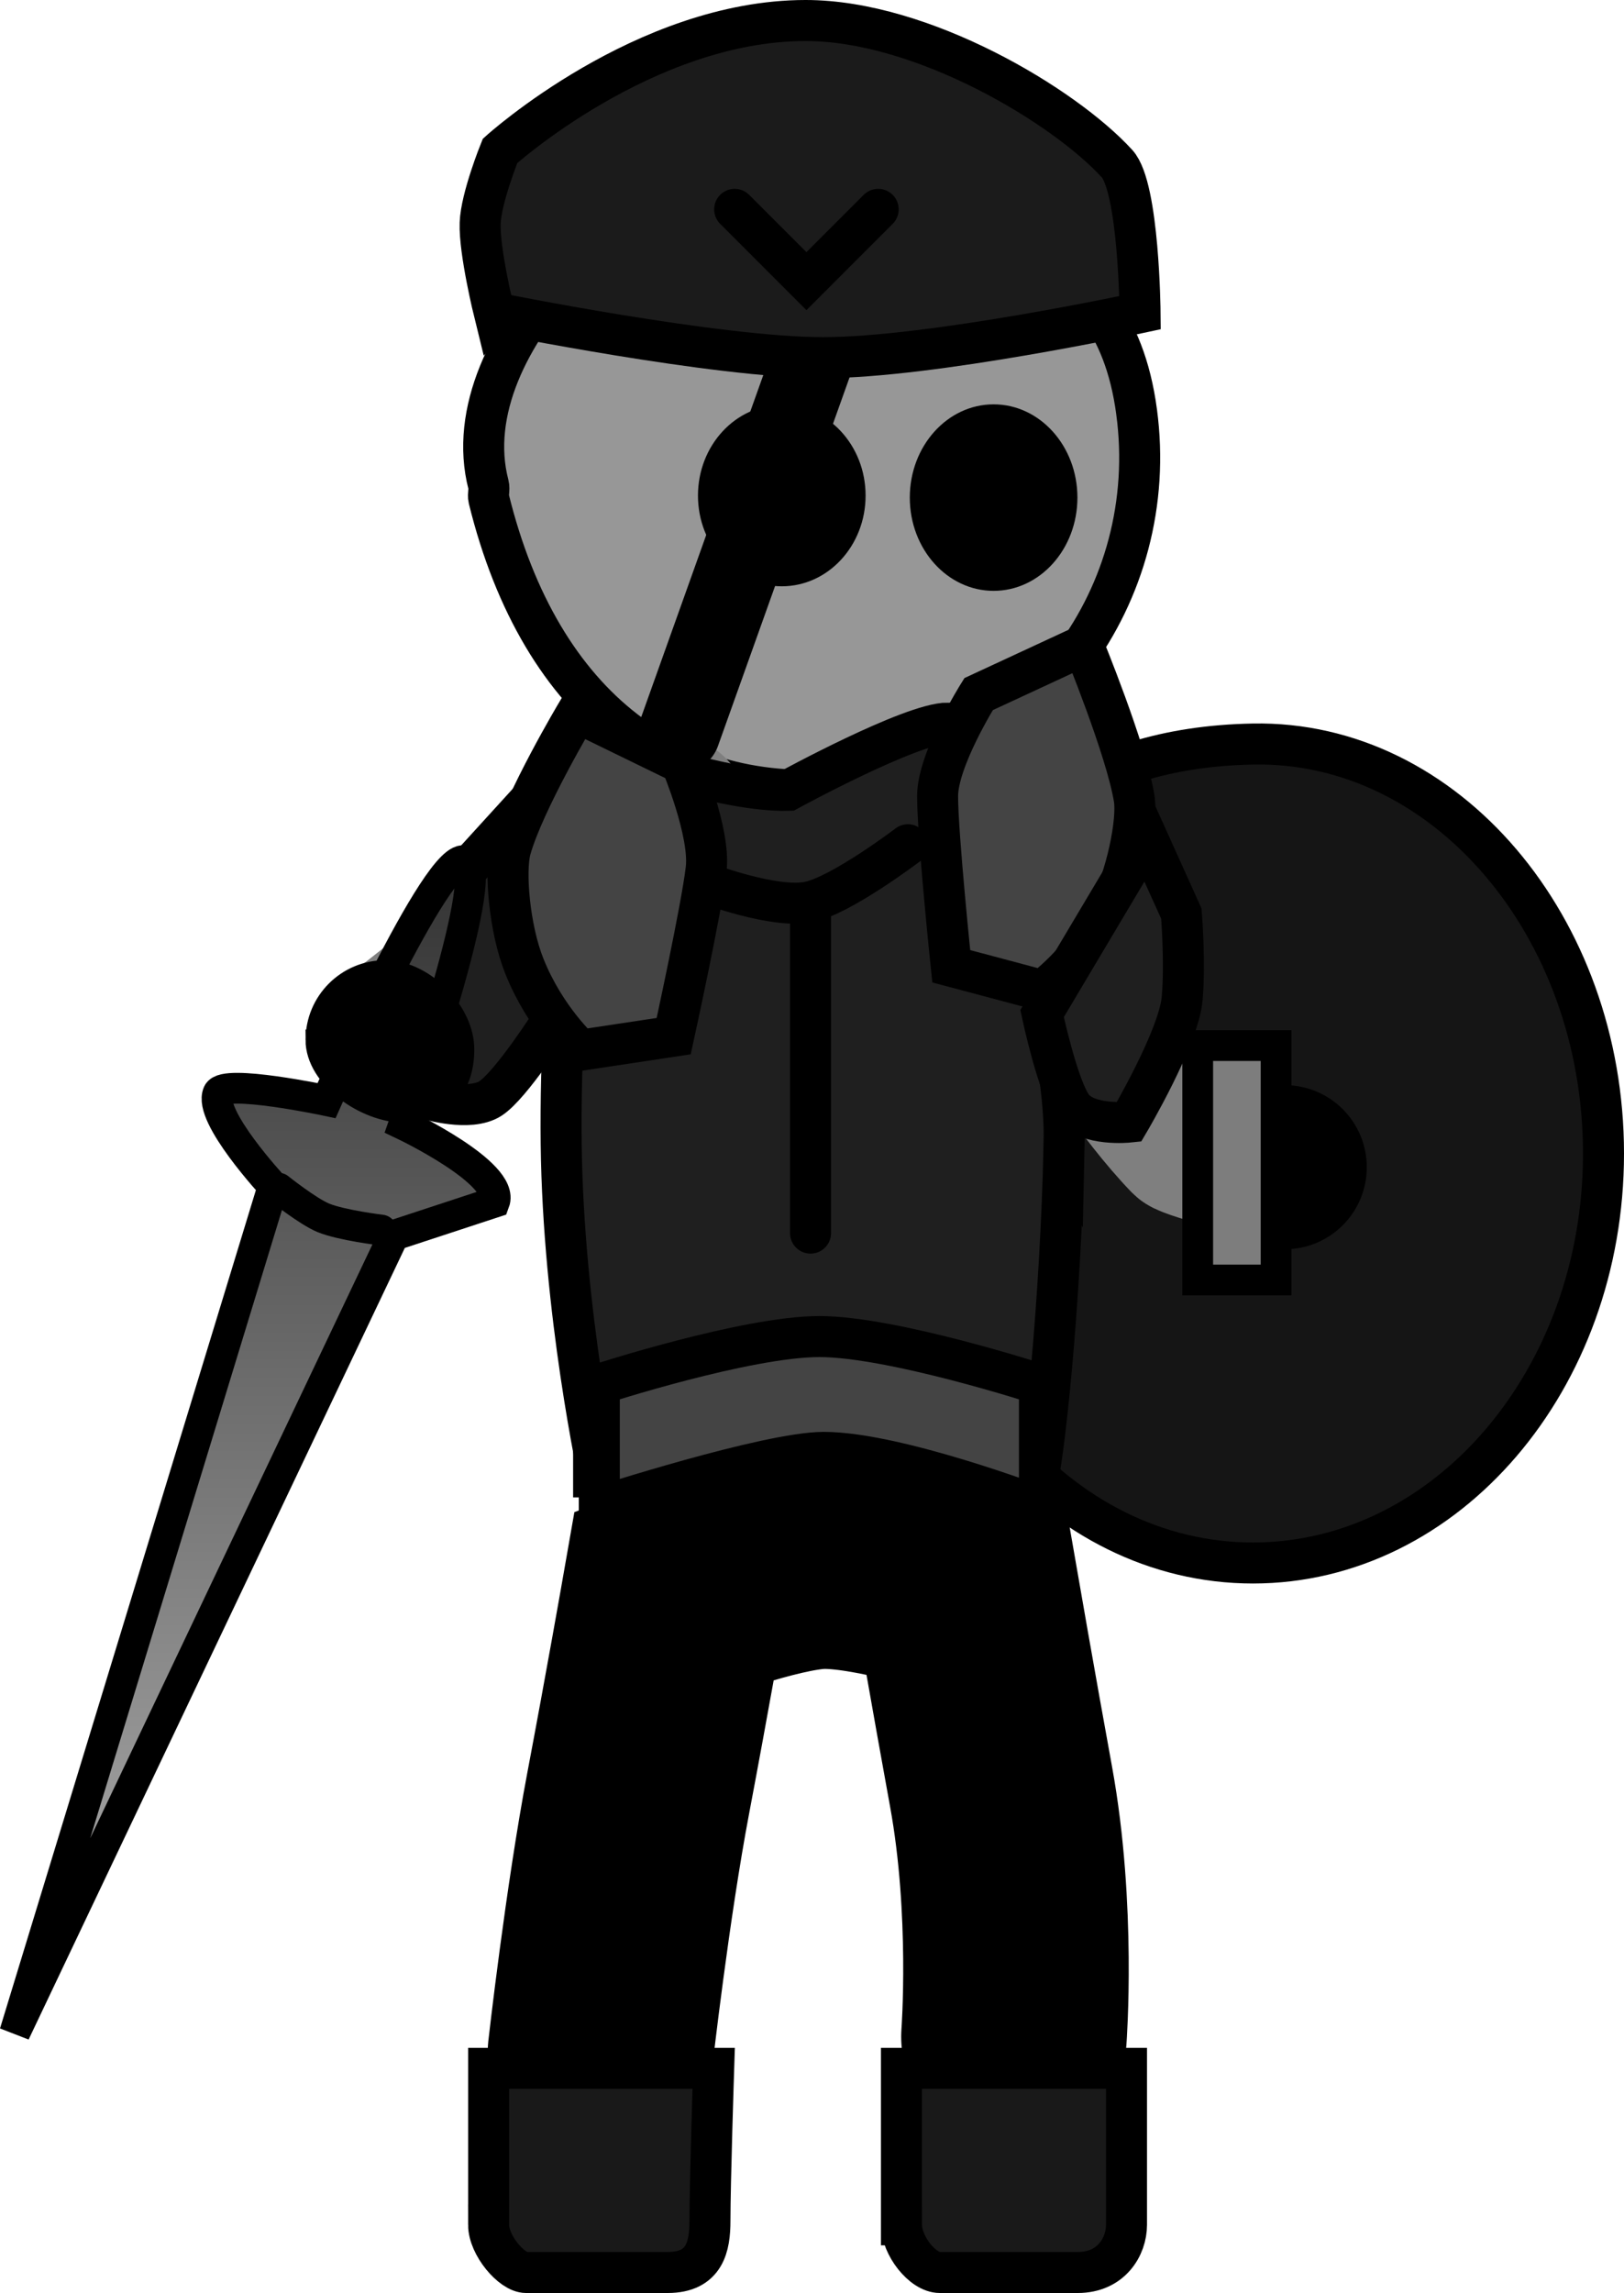 <svg version="1.1" xmlns="http://www.w3.org/2000/svg" xmlns:xlink="http://www.w3.org/1999/xlink" width="39.606" height="55.892" viewBox="0,0,39.606,55.892"><defs><linearGradient x1="226.263" y1="168.581" x2="226.263" y2="197.156" gradientUnits="userSpaceOnUse" id="color-1"><stop offset="0" stop-color="#333333"/><stop offset="1" stop-color="#b3b3b3"/></linearGradient></defs><g transform="translate(-220.045,-147.603)"><g data-paper-data="{&quot;isPaintingLayer&quot;:true}" fill-rule="nonzero" stroke-linejoin="miter" stroke-miterlimit="10" stroke-dasharray="" stroke-dashoffset="0" style="mix-blend-mode: normal"><path d="M247.764,157.638c0.6,4.464 -2.45,8.559 -6.813,9.145c-4.363,0.586 -7.724,-1.892 -8.986,-7.022c-0.026,-0.106 0.023,-0.226 -0.008,-0.346c-0.922,-3.544 3.877,-7.72 6.403,-7.678c1.982,-0.401 2.162,2.189 3.82,1.926c1.275,-0.202 4.984,-0.49 5.584,3.974z" data-paper-data="{&quot;index&quot;:null}" fill="#979797" stroke="#000000" stroke-width="1" stroke-linecap="butt"/><path d="M236.328,167.496c0,0 -1.932,1.486 -3.355,2.793c-1.681,1.543 -3.295,2.731 -3.295,2.731" fill="none" stroke="#7f7f7f" stroke-width="4" stroke-linecap="round"/><path d="" fill="none" stroke="#000000" stroke-width="5" stroke-linecap="round"/><path d="M239.111,161.894c-1.129,0 -2.044,-0.99 -2.044,-2.211c0,-1.221 0.915,-2.211 2.044,-2.211c1.129,0 2.044,0.99 2.044,2.211c0,1.221 -0.915,2.211 -2.044,2.211z" data-paper-data="{&quot;index&quot;:null}" fill="#000000" stroke="none" stroke-width="0" stroke-linecap="butt"/><path d="M244.277,162.005c-1.129,0 -2.044,-1.018 -2.044,-2.273c0,-1.255 0.915,-2.273 2.044,-2.273c1.129,0 2.044,1.018 2.044,2.273c0,1.255 -0.915,2.273 -2.044,2.273z" data-paper-data="{&quot;index&quot;:null}" fill="#000000" stroke="none" stroke-width="0" stroke-linecap="butt"/><path d="M242.055,175.72c0,-1.326 0.018,-9.819 8.548,-9.981c4.719,-0.09 8.548,4.469 8.548,9.981c0,5.512 -3.827,9.981 -8.548,9.981c-4.721,0 -8.548,-4.469 -8.548,-9.981z" fill="#151515" stroke="#000000" stroke-width="1" stroke-linecap="butt"/><path d="M251.235,176.14c0,0 -2.197,-0.549 -2.334,-0.691c-1.135,-1.172 -2.07,-2.797 -2.956,-3.61c-1.423,-1.306 -2.789,-4.414 -2.789,-4.414" data-paper-data="{&quot;index&quot;:null}" fill="none" stroke="#7f7f7f" stroke-width="3.5" stroke-linecap="round"/><path d="M234.689,197.642c0,0 0.411,-3.643 0.923,-6.343c0.456,-2.406 0.88,-4.825 0.88,-4.825c0,0 2.351,-0.898 3.561,-0.939c1.26,-0.043 3.529,0.686 3.529,0.686c0,0 0.471,2.71 0.876,4.928c0.549,2.999 0.315,6.098 0.315,6.098" fill="none" stroke="#000000" stroke-width="5.5" stroke-linecap="round"/><path d="M242.03,201.833c0,-0.904 0,-3.814 0,-3.814h5.488c0,0 0,2.903 0,3.814c0,0.531 -0.372,1.162 -1.188,1.162c-1.113,0 -2.817,0 -3.364,0c-0.429,0 -0.936,-0.663 -0.936,-1.162z" fill="#191919" stroke="#000000" stroke-width="1" stroke-linecap="butt"/><path d="M231.962,201.833c0,-0.904 0,-3.814 0,-3.814h5.488c0,0 -0.091,2.798 -0.091,3.716c0,0.619 -0.12,1.26 -1.03,1.26c-1.098,0 -2.966,0 -3.455,0c-0.35,0 -0.913,-0.663 -0.913,-1.162z" fill="#191919" stroke="#000000" stroke-width="1" stroke-linecap="butt"/><path d="M230.227,171.138c0.24,-0.857 0.972,-2.084 0.972,-2.084l1.337,-1.467l0.976,4.892c0,0 -1.009,1.585 -1.511,1.903c-0.507,0.321 -1.516,0.013 -1.516,0.013c0,0 -0.517,-2.333 -0.258,-3.257z" fill="#1f1f1f" stroke="#000000" stroke-width="1" stroke-linecap="butt"/><path d="M229.648,177.715l-9.244,19.441l6.302,-20.637c0,0 -1.593,-1.715 -1.342,-2.273c0.156,-0.345 2.645,0.184 2.645,0.184c0,0 2.747,-6.175 3.39,-5.836c0.642,0.339 -1.509,6.425 -1.509,6.425c0,0 2.48,1.179 2.212,1.89z" data-paper-data="{&quot;index&quot;:null}" fill="url(#color-1)" stroke="#000000" stroke-width="0.75" stroke-linecap="round"/><path d="M229.345,177.586c0,0 -0.966,-0.116 -1.409,-0.296c-0.383,-0.156 -1.095,-0.725 -1.095,-0.725" fill="#262626" stroke="#000000" stroke-width="0.75" stroke-linecap="round"/><path d="M227.747,172.95c0,-0.935 0.758,-1.692 1.692,-1.692c0.5,0 1.016,0.283 1.387,0.689c0.323,0.353 0.536,0.799 0.536,1.234c0,0.935 -0.527,1.538 -1.462,1.538c-0.935,0 -2.154,-0.835 -2.154,-1.769z" fill="#000000" stroke="#000000" stroke-width="0.5" stroke-linecap="butt"/><path d="M249.378,176.054c0,-1.105 0.895,-2 2,-2c1.105,0 2,0.895 2,2c0,1.105 -0.895,2 -2,2c-1.105,0 -2,-0.895 -2,-2z" fill="#000000" stroke="none" stroke-width="0.5" stroke-linecap="butt"/><path d="M249.255,178.803v-5.714h1.911v5.714z" fill="#7d7d7d" stroke="#000000" stroke-width="0.75" stroke-linecap="butt"/><path d="M240.902,153.442l-4.288,12.006" fill="none" stroke="#000000" stroke-width="2" stroke-linecap="round"/><path d="M245.996,175.493c-0.086,3.898 -0.493,7.735 -0.692,8.385c-0.753,1.217 1.516,-0.823 -4.875,-0.587c-4.878,-0.544 -4.975,1.217 -5.699,0.687c0,0 -0.837,-3.67 -0.981,-7.727c-0.139,-3.907 0.44,-10.334 1.209,-10.334c0,0 2.778,0.995 4.313,0.95c0,0 3,-1.639 3.895,-1.639c0,0 2.916,6.395 2.831,10.267z" data-paper-data="{&quot;index&quot;:null}" fill="#1f1f1f" stroke="#000000" stroke-width="1" stroke-linecap="butt"/><path d="M234.2,173.202c0,0 -0.854,-0.768 -1.365,-2.043c-0.371,-0.924 -0.485,-2.332 -0.338,-2.858c0.33,-1.172 1.621,-3.335 1.621,-3.335l2.544,1.239c0,0 0.706,1.68 0.606,2.571c-0.107,0.95 -0.793,4.083 -0.793,4.083z" fill="#444444" stroke="#000000" stroke-width="1" stroke-linecap="butt"/><path d="M243.244,171.156c0,0 -0.333,-3.191 -0.333,-4.146c0,-0.897 1,-2.488 1,-2.488l2.556,-1.185c0,0 1.042,2.53 1.239,3.731c0.088,0.538 -0.182,1.925 -0.654,2.802c-0.651,1.21 -1.585,1.878 -1.585,1.878z" data-paper-data="{&quot;index&quot;:null}" fill="#444444" stroke="#000000" stroke-width="1" stroke-linecap="butt"/><path d="M246.207,174.592c-0.36,-0.464 -0.748,-2.282 -0.748,-2.282l2.557,-4.298l0.84,1.861c0,0 0.098,1.193 0.019,2.075c-0.085,0.95 -1.299,3.006 -1.299,3.006c0,0 -1.006,0.106 -1.37,-0.363z" data-paper-data="{&quot;index&quot;:null}" fill="#1f1f1f" stroke="#000000" stroke-width="1" stroke-linecap="butt"/><path d="M234.522,183.602v-1.438c0,0 3.578,-0.559 5.367,-0.559c1.789,0 5.367,0.559 5.367,0.559v1.438c0,0 -3.49,-0.639 -5.261,-0.639c-1.367,0 -5.472,0.639 -5.472,0.639z" fill="#1f1f1f" stroke="#000000" stroke-width="1" stroke-linecap="butt"/><path d="M242.188,168.194c0,0 -1.636,1.243 -2.428,1.397c-0.835,0.162 -2.46,-0.449 -2.46,-0.449" fill="none" stroke="#000000" stroke-width="1" stroke-linecap="round"/><path d="M239.812,169.96v7.7" fill="none" stroke="#000000" stroke-width="1" stroke-linecap="round"/><g stroke="#000000" stroke-width="1"><path d="M232.099,155.226c0,0 -0.369,-1.495 -0.344,-2.184c0.022,-0.619 0.485,-1.761 0.485,-1.761c0,0 3.517,-3.178 7.453,-3.178c2.846,0 6.304,2.077 7.594,3.489c0.536,0.587 0.562,3.633 0.562,3.633c0,0 -5.086,1.096 -7.734,1.096c-2.601,0 -8.015,-1.096 -8.015,-1.096z" fill="#1b1b1b" stroke-linecap="butt"/><path d="M241.462,152.706l-1.75,1.75l-1.75,-1.75" fill="none" stroke-linecap="round"/></g><path d="M234.661,184.333v-2.989c0,0 3.578,-1.162 5.367,-1.162c1.789,0 5.367,1.162 5.367,1.162v2.989c0,0 -3.49,-1.328 -5.261,-1.328c-1.367,0 -5.472,1.328 -5.472,1.328z" fill="#444444" stroke="#000000" stroke-width="1" stroke-linecap="butt"/></g></g></svg>